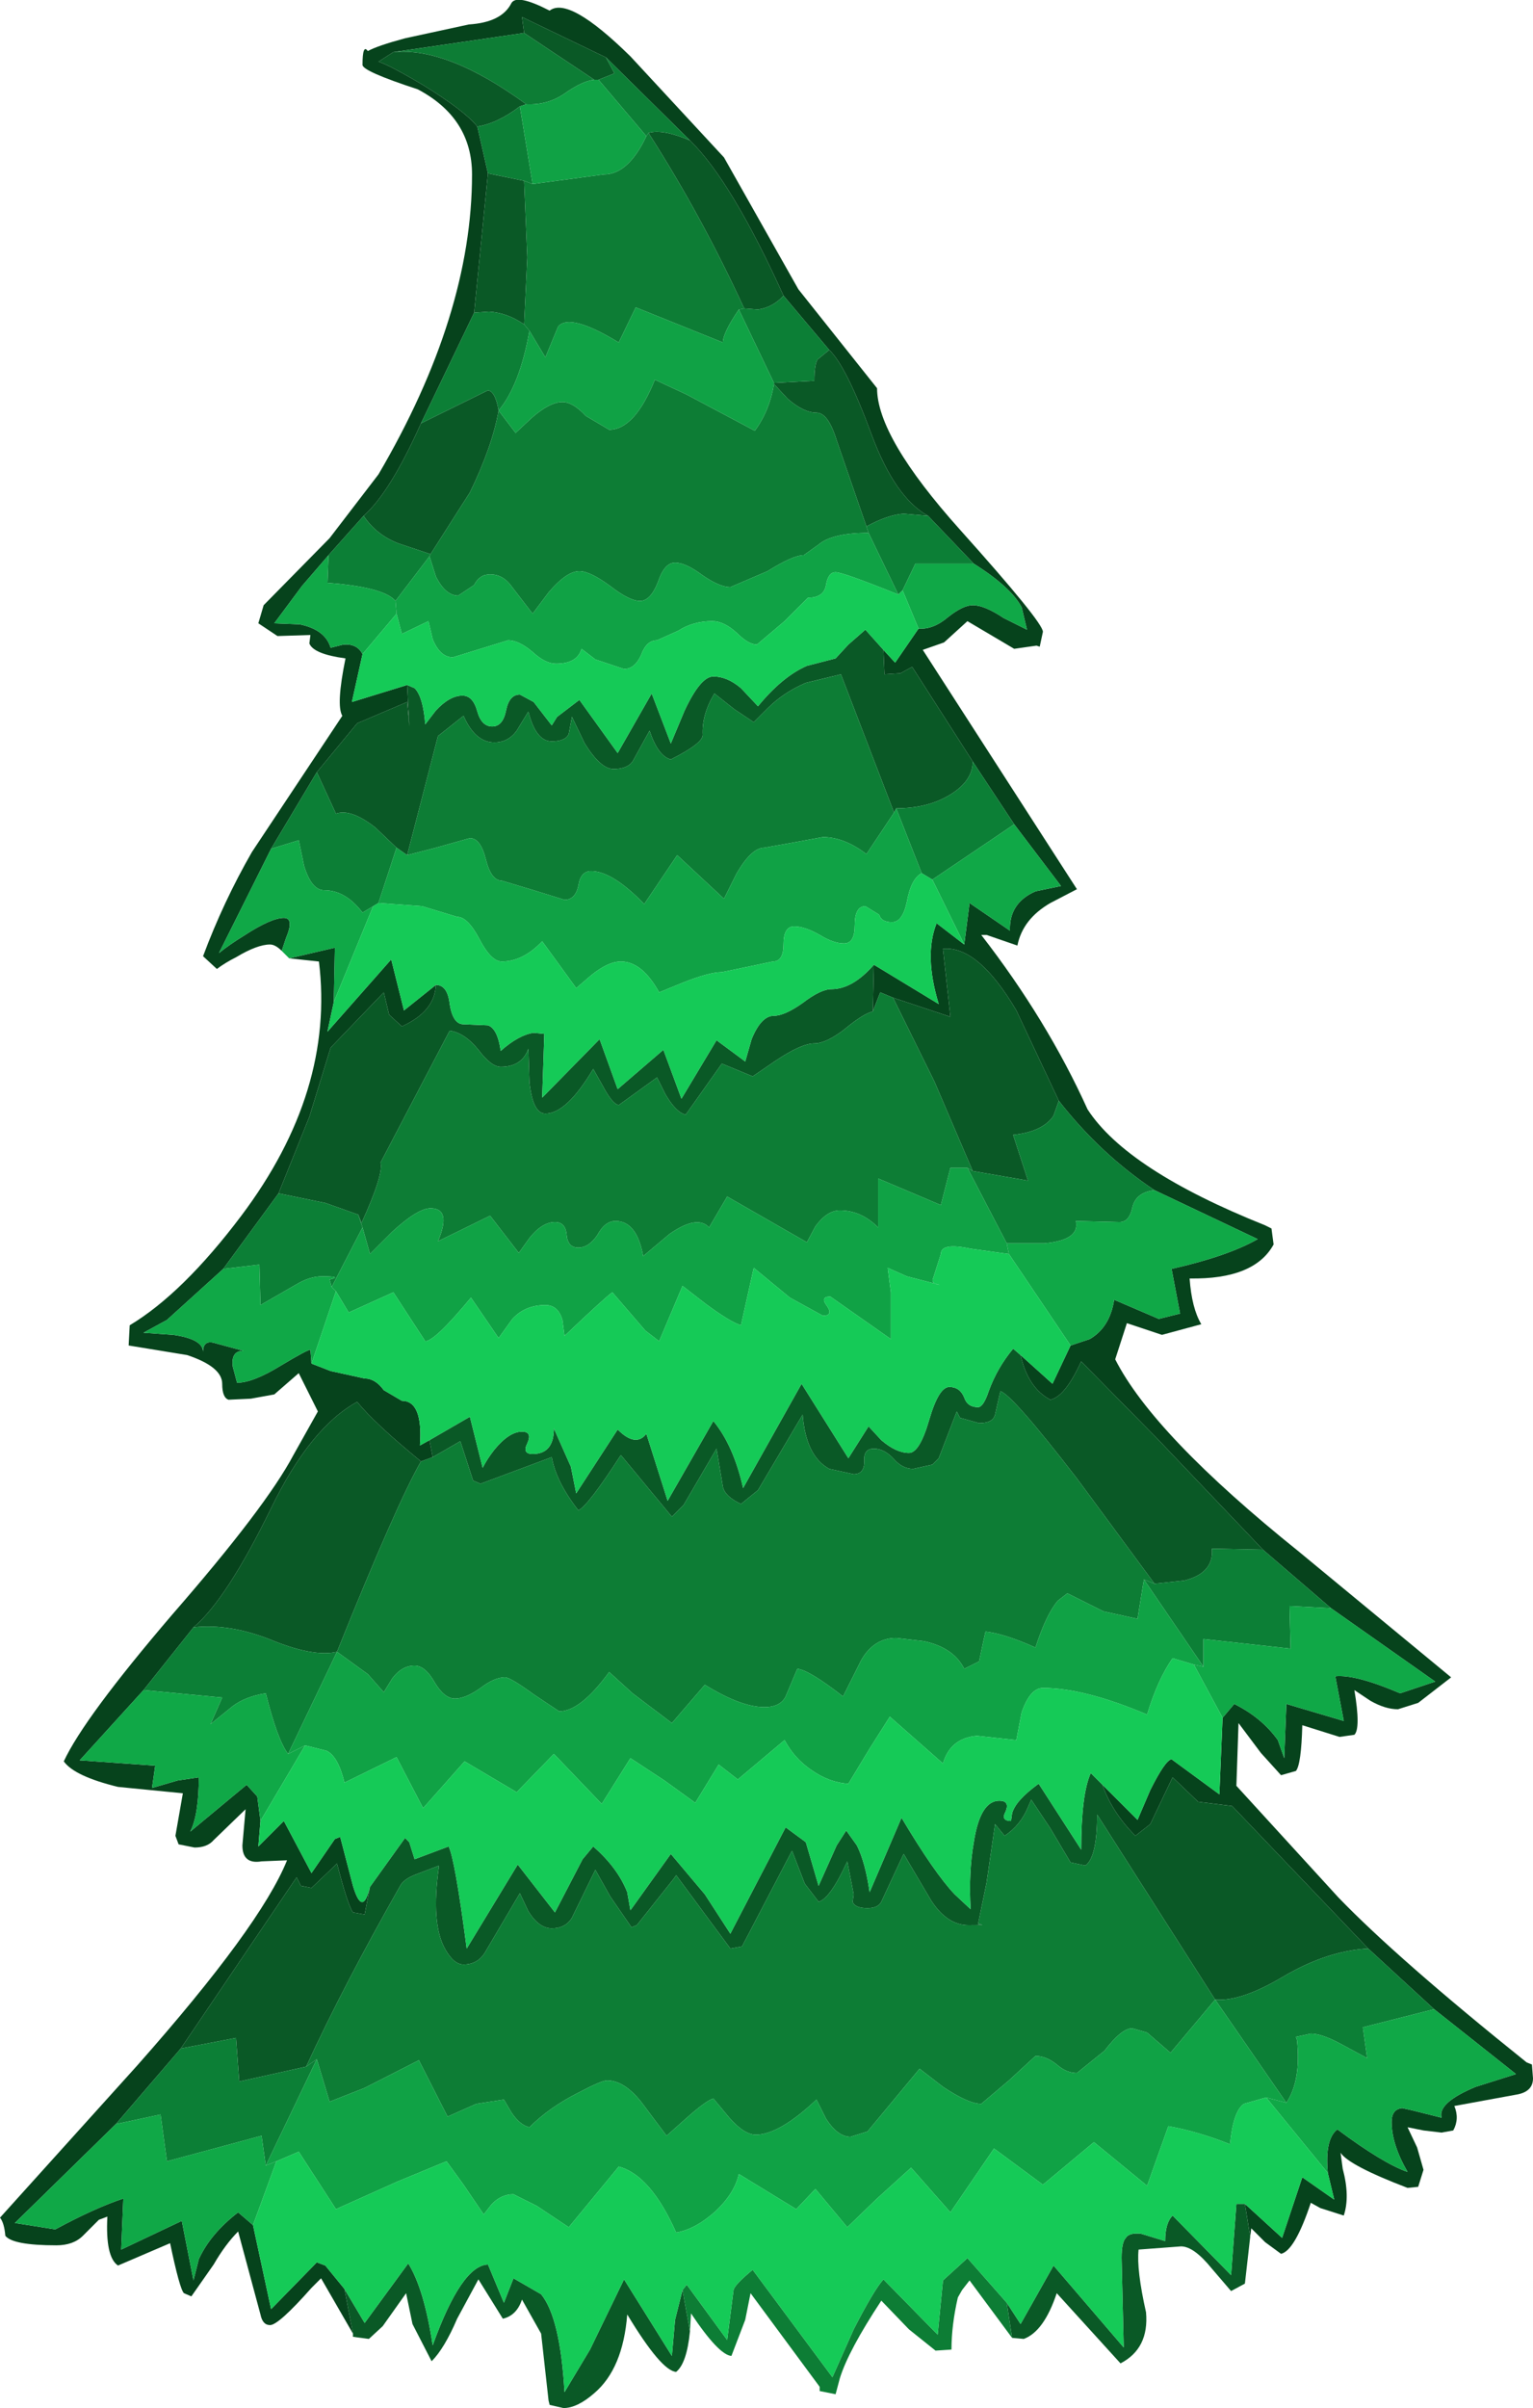 <?xml version="1.0" encoding="UTF-8" standalone="no"?>
<svg xmlns:ffdec="https://www.free-decompiler.com/flash" xmlns:xlink="http://www.w3.org/1999/xlink" ffdec:objectType="shape" height="113.2px" width="72.1px" xmlns="http://www.w3.org/2000/svg">
  <g transform="matrix(1.0, 0.0, 0.0, 1.0, 2.2, -1.85)">
    <path d="M41.0 31.4 Q41.7 31.45 42.4 30.85 43.1 30.3 43.55 30.3 44.1 30.3 45.0 30.9 L46.1 31.45 45.85 30.4 Q45.35 29.45 43.6 28.35 L41.45 26.1 Q39.9 25.25 38.8 22.3 37.6 19.05 36.8 18.3 L34.65 15.75 Q32.2 10.35 30.25 8.45 L26.3 4.55 22.35 2.65 22.45 3.4 16.3 4.3 15.6 4.75 Q16.1 4.9 17.7 5.85 19.65 7.05 20.25 7.8 L20.75 10.0 20.1 16.55 17.6 21.75 Q16.15 25.0 14.9 26.1 L13.25 27.95 12.0 29.4 10.7 31.15 11.9 31.2 Q13.1 31.45 13.35 32.3 L13.95 32.15 Q14.6 32.1 14.85 32.6 L14.35 34.85 16.95 34.05 17.05 36.0 16.95 34.85 14.6 35.85 12.7 38.15 10.55 41.75 8.1 46.65 Q8.6 46.25 9.25 45.85 10.55 45.0 11.15 45.0 11.65 45.0 11.25 45.95 L11.05 46.55 Q10.75 46.25 10.5 46.25 9.9 46.25 8.9 46.85 8.4 47.1 8.0 47.4 L7.35 46.8 Q8.3 44.25 9.65 41.9 L13.9 35.5 Q13.6 35.0 14.05 32.8 12.55 32.6 12.35 32.1 L12.4 31.7 10.85 31.75 9.95 31.15 10.2 30.3 13.3 27.15 15.6 24.15 Q20.0 16.65 20.0 10.05 20.0 7.4 17.45 6.05 14.85 5.2 14.85 4.9 14.85 3.9 15.1 4.25 15.55 4.0 16.85 3.65 L19.85 3.0 Q21.4 2.9 21.85 2.0 22.1 1.55 23.65 2.35 24.55 1.65 27.45 4.5 L31.85 9.25 35.35 15.45 39.05 20.1 Q39.05 22.4 42.95 26.75 46.85 31.1 46.85 31.55 L46.7 32.25 46.55 32.2 45.5 32.35 43.3 31.05 42.2 32.05 41.2 32.4 48.45 43.65 47.2 44.3 Q45.9 45.05 45.65 46.3 L44.2 45.8 43.95 45.8 Q47.05 49.8 48.95 54.0 50.8 56.85 57.3 59.45 L57.6 59.6 57.7 60.35 Q56.8 62.0 53.75 61.95 53.85 63.35 54.3 64.1 L52.45 64.6 50.8 64.05 50.25 65.75 Q52.05 69.3 58.9 74.8 L66.05 80.7 64.5 81.9 63.55 82.2 Q62.95 82.2 62.25 81.8 L61.5 81.3 Q61.8 83.1 61.5 83.4 L60.8 83.5 59.05 82.95 Q59.0 84.8 58.75 85.1 L58.05 85.3 57.1 84.25 56.05 82.85 55.95 85.8 60.75 91.05 Q63.55 93.95 69.6 98.8 L69.85 98.9 69.9 99.55 Q69.9 100.15 69.2 100.3 L66.2 100.85 Q66.45 101.45 66.15 102.0 L65.6 102.1 64.75 102.0 64.0 101.85 64.45 102.8 64.75 103.85 64.5 104.65 64.0 104.7 Q61.25 103.65 60.85 103.05 L60.95 103.8 Q61.3 105.1 61.0 106.0 L59.9 105.65 59.45 105.4 Q58.7 107.65 58.05 107.8 L57.3 107.25 56.65 106.6 56.6 107.0 56.35 105.45 58.1 107.05 59.05 104.2 60.55 105.25 60.25 104.0 Q60.1 102.4 60.7 101.95 62.85 103.55 64.0 103.95 63.25 102.65 63.25 101.6 63.25 101.0 63.75 100.95 L64.2 101.05 65.6 101.4 Q65.4 100.7 67.2 99.95 L69.1 99.35 65.25 96.3 62.15 93.45 55.75 86.75 54.15 86.55 52.95 85.4 51.9 87.6 51.2 88.15 Q50.1 87.05 49.65 85.75 L51.3 87.4 51.9 86.0 Q52.6 84.6 52.9 84.55 L55.15 86.2 55.3 82.6 55.85 81.95 Q57.15 82.6 57.9 83.65 L58.2 84.5 58.3 81.95 61.0 82.75 60.6 80.65 Q61.55 80.55 63.65 81.45 L65.3 80.9 60.4 77.45 57.2 74.7 52.2 69.45 48.65 65.85 Q47.9 67.5 47.2 67.65 46.15 67.1 45.8 65.55 L47.3 66.9 48.15 65.1 49.05 64.8 Q50.0 64.25 50.2 62.95 L52.3 63.85 53.3 63.6 52.9 61.5 Q55.55 60.9 56.95 60.1 L52.1 57.8 Q49.55 56.1 47.6 53.6 L45.6 49.35 Q43.8 46.3 42.15 46.45 L42.5 49.65 39.8 48.75 39.2 48.5 38.85 49.4 38.9 47.2 41.95 49.05 Q41.25 46.75 41.85 45.25 L43.15 46.25 43.4 44.3 45.3 45.6 Q45.25 44.3 46.5 43.75 L47.7 43.5 45.5 40.6 43.55 37.65 40.7 33.2 40.15 33.5 39.4 33.55 39.35 32.4 39.9 33.0 41.0 31.4 M13.5 48.95 L13.2 50.35 16.2 46.95 16.8 49.35 18.3 48.15 Q18.25 49.4 16.7 50.1 L16.1 49.55 15.85 48.5 13.35 51.1 12.35 54.35 10.9 57.95 8.3 61.5 5.65 63.9 4.55 64.5 5.95 64.6 Q7.35 64.8 7.35 65.4 7.35 64.8 7.95 65.0 L9.25 65.35 Q8.65 65.35 8.75 66.1 L8.95 66.85 Q9.7 66.85 11.0 66.05 12.25 65.3 12.4 65.3 L12.45 65.95 13.35 66.3 14.95 66.65 Q15.45 66.65 15.85 67.2 L16.7 67.7 Q17.7 67.7 17.55 69.8 L18.0 69.55 18.15 70.35 17.6 70.55 Q15.4 68.75 14.6 67.75 12.4 68.95 10.55 72.75 8.45 77.05 6.9 78.35 L4.55 81.3 1.55 84.6 5.1 84.85 4.95 85.9 6.15 85.55 7.15 85.4 Q7.15 87.15 6.75 87.95 L9.4 85.75 9.9 86.3 10.05 87.45 9.95 88.65 11.15 87.45 12.45 89.9 13.55 88.3 13.8 88.2 14.4 90.5 Q14.85 92.0 15.2 90.55 L14.95 91.85 14.4 91.75 Q14.15 91.4 13.65 89.45 L13.5 89.6 12.45 90.6 11.95 90.5 11.75 90.1 6.3 98.15 3.25 101.7 -1.5 106.35 0.4 106.65 Q2.25 105.65 3.6 105.2 L3.5 107.6 6.35 106.25 6.9 109.05 7.15 108.05 Q7.7 106.85 9.0 105.85 L9.7 106.45 10.55 110.4 12.7 108.2 13.1 108.35 14.0 109.45 14.4 111.55 12.9 108.95 12.45 109.4 Q10.9 111.15 10.5 111.15 10.15 111.15 10.05 110.65 L9.0 106.75 Q8.4 107.35 7.85 108.3 L6.8 109.8 6.45 109.65 Q6.25 109.45 5.8 107.3 L3.35 108.35 Q2.75 107.95 2.85 106.05 L2.45 106.2 1.7 106.95 Q1.25 107.4 0.45 107.4 -1.6 107.4 -1.95 106.95 -2.0 106.35 -2.2 106.1 L4.25 98.95 Q10.05 92.4 11.3 89.3 L10.1 89.35 Q9.2 89.5 9.2 88.6 L9.35 86.9 7.85 88.35 Q7.55 88.7 6.95 88.7 L6.2 88.55 6.05 88.15 6.4 86.15 3.35 85.85 Q1.3 85.35 0.8 84.65 1.75 82.6 5.9 77.75 10.3 72.7 11.6 70.25 L12.75 68.2 11.85 66.4 10.7 67.4 9.6 67.6 8.55 67.65 Q8.25 67.55 8.25 66.9 8.25 66.1 6.6 65.55 L3.85 65.1 3.9 64.15 Q6.4 62.65 9.15 59.0 13.55 53.15 12.8 47.05 L11.4 46.9 13.55 46.4 13.5 48.95" fill="#06431c" fill-rule="evenodd" stroke="none"/>
    <path d="M39.35 32.4 L39.4 33.55 40.15 33.5 40.7 33.2 43.55 37.65 Q43.55 38.55 42.5 39.2 41.45 39.85 39.95 39.85 L39.85 40.05 37.35 33.55 35.7 33.95 Q34.65 34.4 33.9 35.15 L33.25 35.8 32.35 35.2 31.4 34.45 Q30.8 35.45 30.85 36.4 30.85 36.8 29.35 37.55 28.75 37.4 28.35 36.2 L27.55 37.65 Q27.3 38.0 26.65 38.0 26.05 38.0 25.3 36.8 L24.7 35.55 24.55 36.35 Q24.4 36.7 23.75 36.7 23.0 36.7 22.65 35.3 L22.1 36.2 Q21.7 36.75 21.05 36.75 20.15 36.75 19.6 35.5 L18.4 36.45 16.95 42.05 16.45 41.7 15.45 40.75 Q14.3 39.85 13.6 40.1 L12.7 38.15 14.6 35.85 16.95 34.85 17.05 36.0 16.95 34.05 17.3 34.2 Q17.7 34.6 17.8 35.9 L18.3 35.25 Q18.95 34.55 19.55 34.55 20.05 34.55 20.25 35.3 20.45 36.0 20.95 36.0 21.45 36.0 21.6 35.25 21.75 34.5 22.25 34.5 L22.9 34.85 23.75 35.95 24.0 35.55 25.05 34.75 26.85 37.25 28.45 34.45 29.35 36.8 30.0 35.25 Q30.75 33.65 31.35 33.65 32.0 33.65 32.65 34.2 L33.45 35.05 Q34.6 33.65 35.75 33.15 L37.1 32.8 37.7 32.15 38.5 31.45 39.35 32.4 M38.9 47.2 L38.85 49.4 Q38.4 49.5 37.5 50.25 36.65 50.9 36.1 50.9 35.5 50.9 34.3 51.7 L33.2 52.45 31.75 51.85 30.05 54.25 Q29.6 54.15 29.1 53.3 L28.7 52.5 26.9 53.8 Q26.6 53.75 26.15 52.9 L25.7 52.1 Q24.45 54.2 23.45 54.2 22.85 54.2 22.7 52.7 L22.65 51.15 Q22.35 52.0 21.35 52.0 20.9 52.0 20.3 51.2 19.65 50.4 18.95 50.3 L15.7 56.5 Q15.85 57.05 14.8 59.35 L14.65 58.95 13.1 58.4 10.9 57.95 12.35 54.35 13.35 51.1 15.85 48.5 16.1 49.55 16.7 50.1 Q18.25 49.4 18.3 48.15 18.85 48.15 18.95 49.05 19.1 50.0 19.6 50.0 L20.75 50.05 Q21.2 50.2 21.35 51.25 22.2 50.5 22.9 50.4 L23.4 50.45 23.3 53.45 26.0 50.7 26.85 53.05 29.0 51.2 29.85 53.5 31.5 50.75 32.85 51.75 33.15 50.7 Q33.6 49.6 34.2 49.6 34.7 49.6 35.55 49.0 36.4 48.35 36.9 48.35 37.9 48.35 38.9 47.2 M39.8 48.75 L42.5 49.65 42.15 46.45 Q43.8 46.3 45.6 49.35 L47.6 53.6 47.35 54.3 Q46.85 55.05 45.45 55.2 L46.15 57.35 43.55 56.9 41.75 52.7 39.8 48.75 M45.8 65.55 Q46.15 67.1 47.2 67.65 47.9 67.5 48.65 65.85 L52.2 69.45 57.2 74.7 54.8 74.65 Q54.9 75.8 53.5 76.15 L52.1 76.3 48.45 71.35 Q45.4 67.4 44.85 67.25 L44.6 68.35 Q44.5 68.75 43.85 68.75 L42.95 68.5 42.8 68.2 41.95 70.4 41.65 70.7 40.75 70.9 Q40.25 70.9 39.85 70.45 39.4 69.95 38.9 69.95 38.4 69.95 38.45 70.55 38.45 71.15 37.95 71.15 L36.8 70.9 Q35.7 70.3 35.55 68.35 L33.45 71.9 32.65 72.55 Q31.9 72.2 31.8 71.75 L31.5 69.95 29.95 72.6 29.4 73.15 27.0 70.25 Q25.45 72.65 25.0 72.85 23.95 71.5 23.75 70.35 L20.4 71.6 20.05 71.45 19.45 69.6 18.15 70.35 18.0 69.55 19.9 68.45 20.5 70.85 Q20.7 70.45 21.05 70.0 21.75 69.15 22.35 69.15 22.85 69.15 22.6 69.7 22.35 70.2 22.85 70.2 23.85 70.2 23.85 69.0 L24.65 70.8 24.9 72.05 26.85 69.05 Q27.7 69.9 28.2 69.25 L29.2 72.4 31.35 68.65 Q32.3 69.8 32.75 71.8 L35.5 66.9 37.7 70.4 38.65 68.9 39.25 69.55 Q39.95 70.15 40.55 70.15 41.05 70.15 41.5 68.6 41.95 67.05 42.45 67.05 42.95 67.05 43.15 67.55 43.3 68.0 43.8 68.0 44.05 68.0 44.3 67.25 44.7 66.15 45.45 65.25 L45.8 65.55 M49.65 85.75 Q50.1 87.05 51.2 88.15 L51.9 87.6 52.95 85.4 54.15 86.55 55.75 86.75 62.15 93.45 Q60.2 93.55 58.1 94.8 56.15 95.95 54.95 95.85 L49.4 87.15 Q49.4 89.15 48.85 89.55 L48.15 89.4 47.2 87.8 46.3 86.45 46.15 86.8 Q45.8 87.65 45.05 88.15 L44.6 87.6 44.2 90.35 43.8 92.3 Q44.35 92.35 43.35 92.35 42.35 92.35 41.6 91.2 L40.3 89.0 39.25 91.25 Q39.1 91.55 38.6 91.55 38.0 91.55 37.9 91.25 L37.95 90.9 37.65 89.35 Q36.85 91.1 36.3 91.25 L35.65 90.4 35.05 88.85 32.7 93.35 32.15 93.45 29.6 90.0 29.5 90.15 27.75 92.35 27.5 92.45 26.5 91.0 25.8 89.75 24.7 92.0 Q24.4 92.5 23.75 92.5 23.15 92.5 22.65 91.7 L22.25 90.85 20.6 93.65 Q20.25 94.2 19.6 94.2 19.15 94.2 18.75 93.5 18.05 92.3 18.45 89.55 L17.4 89.95 Q16.85 90.15 16.65 90.45 13.95 95.2 12.2 99.0 L9.05 99.7 8.9 97.65 6.3 98.15 11.75 90.1 11.95 90.5 12.45 90.6 13.5 89.6 13.65 89.45 Q14.15 91.4 14.4 91.75 L14.95 91.85 15.2 90.55 16.85 88.25 17.05 88.45 17.3 89.25 18.9 88.65 Q19.2 89.25 19.75 93.45 L22.15 89.5 23.9 91.75 25.2 89.25 25.7 88.65 Q26.85 89.65 27.3 90.8 L27.45 91.65 29.35 89.0 30.95 90.9 32.15 92.75 34.75 87.75 35.7 88.45 36.3 90.5 37.15 88.6 37.6 87.9 38.1 88.6 Q38.5 89.4 38.7 90.8 L40.2 87.3 Q41.75 89.9 42.7 90.9 L43.45 91.6 Q43.35 89.85 43.6 88.45 43.9 86.5 44.8 86.5 45.3 86.5 45.1 87.0 44.85 87.45 45.35 87.45 L45.4 87.1 Q45.55 86.5 46.65 85.7 L48.65 88.8 Q48.65 86.2 49.1 85.2 L49.65 85.75 M56.35 105.45 L56.6 107.0 56.35 109.2 55.7 109.55 54.8 108.5 Q53.95 107.45 53.35 107.45 L51.35 107.6 Q51.25 108.55 51.7 110.55 51.85 112.25 50.5 112.95 L47.5 109.65 Q46.9 111.45 45.95 111.8 L45.4 111.75 45.15 110.1 45.8 111.1 47.35 108.35 50.65 112.2 50.55 108.0 Q50.55 107.25 50.75 107.05 50.9 106.8 51.45 106.85 L52.6 107.2 Q52.6 106.35 52.95 106.0 L55.7 108.8 55.95 105.45 56.35 105.45 M14.9 26.1 Q16.15 25.0 17.6 21.75 L20.75 20.2 Q21.1 20.25 21.25 21.15 20.95 22.85 19.9 25.0 L18.05 27.9 16.55 27.4 Q15.5 27.0 14.9 26.1 M20.1 16.55 L20.75 10.0 22.45 10.35 22.6 13.95 22.45 17.1 Q21.65 16.55 20.8 16.5 L20.1 16.55 M20.25 7.8 Q19.65 7.05 17.7 5.85 16.1 4.9 15.6 4.75 L16.3 4.3 Q18.85 4.05 22.55 6.75 L22.25 6.85 Q21.2 7.65 20.25 7.8 M22.45 3.4 L22.35 2.65 26.3 4.55 26.7 5.3 25.95 5.6 25.75 5.6 22.45 3.4 M30.25 8.45 Q32.2 10.35 34.65 15.75 34.15 16.3 33.45 16.4 L32.8 16.35 Q30.8 12.0 28.3 8.1 28.95 7.9 30.25 8.45 M36.8 18.3 Q37.6 19.05 38.8 22.3 39.9 25.25 41.45 26.1 L40.3 26.0 Q39.55 26.05 38.55 26.6 L37.15 22.55 Q36.75 21.25 36.2 21.25 35.6 21.25 34.85 20.6 L34.2 19.9 34.2 19.85 36.1 19.75 Q36.1 19.0 36.25 18.75 L36.8 18.3 M14.4 111.55 L14.0 109.45 14.95 111.05 17.0 108.25 Q17.75 109.45 18.15 112.1 19.5 108.35 20.75 108.3 L21.5 110.1 21.95 108.95 23.25 109.7 Q24.15 110.8 24.35 114.3 L25.55 112.3 27.15 109.0 29.4 112.6 29.55 110.9 29.9 109.5 30.25 111.45 Q30.1 112.95 29.6 113.35 28.9 113.3 27.3 110.65 27.1 113.2 25.75 114.35 24.95 115.05 24.3 115.05 L23.65 114.9 23.6 114.7 23.25 111.55 22.35 109.95 Q22.1 110.7 21.45 110.85 L20.3 109.0 19.3 110.85 Q18.7 112.25 18.1 112.85 L17.2 111.1 16.9 109.65 15.8 111.2 15.15 111.8 14.4 111.7 14.4 111.55 M6.9 78.35 Q8.45 77.05 10.55 72.75 12.4 68.95 14.6 67.75 15.4 68.75 17.6 70.55 16.45 72.55 13.65 79.5 12.6 79.75 10.7 79.0 8.65 78.15 6.9 78.35" fill="#0a5926" fill-rule="evenodd" stroke="none"/>
    <path d="M38.85 49.4 L39.2 48.5 39.8 48.75 41.75 52.7 43.55 56.9 43.3 56.75 42.5 56.75 42.05 58.5 39.1 57.25 39.1 59.55 Q38.3 58.75 37.3 58.75 36.7 58.75 36.15 59.5 L35.75 60.25 32.0 58.1 31.15 59.55 Q30.6 58.95 29.3 59.85 L28.05 60.9 Q27.75 59.25 26.75 59.25 26.25 59.25 25.9 59.9 25.5 60.5 25.0 60.5 24.5 60.5 24.45 59.9 24.4 59.3 23.9 59.3 23.3 59.3 22.7 60.05 L22.2 60.75 20.85 59.0 18.4 60.2 Q19.05 58.65 18.05 58.65 17.45 58.65 16.25 59.75 L15.2 60.8 14.85 59.55 14.65 58.95 14.8 59.35 Q15.85 57.05 15.7 56.5 L18.95 50.3 Q19.65 50.4 20.3 51.2 20.9 52.0 21.35 52.0 22.35 52.0 22.65 51.15 L22.7 52.7 Q22.85 54.2 23.45 54.2 24.45 54.2 25.7 52.1 L26.15 52.9 Q26.6 53.75 26.9 53.8 L28.7 52.5 29.1 53.3 Q29.6 54.15 30.05 54.25 L31.75 51.85 33.2 52.45 34.3 51.7 Q35.5 50.9 36.1 50.9 36.65 50.9 37.5 50.25 38.4 49.5 38.85 49.4 M16.3 4.3 L22.45 3.4 25.75 5.6 Q25.2 5.65 24.35 6.25 23.55 6.8 22.55 6.75 18.85 4.05 16.3 4.3 M28.2 8.25 L28.3 8.1 Q30.8 12.0 32.8 16.35 L32.55 16.4 Q31.8 17.5 31.8 17.95 L27.7 16.3 26.9 17.95 Q24.6 16.55 24.05 17.2 L23.45 18.65 22.7 17.4 22.45 17.1 22.6 13.95 22.45 10.35 22.85 10.5 26.2 10.05 Q27.35 10.05 28.2 8.25 M21.25 21.15 L22.05 22.2 22.8 21.5 Q23.65 20.75 24.25 20.75 24.75 20.75 25.35 21.4 L26.45 22.05 Q27.65 22.05 28.6 19.7 L30.1 20.4 33.3 22.1 Q34.0 21.15 34.2 19.9 L34.85 20.6 Q35.6 21.25 36.2 21.25 36.75 21.25 37.15 22.55 L38.55 26.6 38.65 26.9 Q36.95 26.9 36.3 27.45 L35.6 27.95 Q35.1 27.95 33.9 28.7 L32.15 29.45 Q31.65 29.45 30.85 28.9 30.05 28.3 29.55 28.3 29.05 28.3 28.75 29.2 28.4 30.1 27.9 30.1 27.4 30.1 26.5 29.4 25.55 28.7 25.05 28.7 24.45 28.7 23.6 29.7 L22.85 30.7 21.85 29.4 Q21.45 28.85 20.85 28.85 20.35 28.85 20.1 29.35 L19.35 29.85 Q18.75 29.85 18.3 28.95 L18.0 28.0 18.05 27.9 19.9 25.0 Q20.95 22.85 21.25 21.15 M16.95 42.05 L18.4 36.45 19.6 35.5 Q20.15 36.75 21.05 36.75 21.7 36.75 22.1 36.2 L22.65 35.3 Q23.0 36.7 23.75 36.7 24.4 36.7 24.55 36.35 L24.7 35.55 25.3 36.8 Q26.05 38.0 26.65 38.0 27.3 38.0 27.55 37.65 L28.35 36.2 Q28.75 37.4 29.35 37.55 30.85 36.8 30.85 36.4 30.8 35.45 31.4 34.45 L32.35 35.2 33.25 35.8 33.9 35.15 Q34.65 34.4 35.7 33.95 L37.35 33.55 39.85 40.05 38.55 42.0 Q37.5 41.2 36.5 41.2 L35.15 41.45 33.75 41.7 Q33.15 41.7 32.45 42.9 L31.85 44.1 29.65 42.05 28.1 44.35 Q26.6 42.8 25.6 42.8 25.1 42.8 25.0 43.5 24.85 44.15 24.35 44.15 L22.9 43.7 21.4 43.25 Q20.9 43.25 20.65 42.25 20.4 41.25 19.9 41.25 L18.3 41.7 16.95 42.05 M17.6 70.55 L18.15 70.35 19.45 69.6 20.05 71.45 20.4 71.6 23.75 70.35 Q23.95 71.5 25.0 72.85 25.45 72.65 27.0 70.25 L29.4 73.15 29.95 72.6 31.5 69.95 31.8 71.75 Q31.9 72.2 32.65 72.55 L33.45 71.9 35.55 68.35 Q35.7 70.3 36.8 70.9 L37.95 71.15 Q38.45 71.15 38.45 70.55 38.4 69.95 38.9 69.95 39.4 69.95 39.85 70.45 40.25 70.9 40.75 70.9 L41.65 70.7 41.95 70.4 42.8 68.2 42.95 68.5 43.85 68.75 Q44.5 68.75 44.6 68.35 L44.85 67.25 Q45.4 67.4 48.45 71.35 L52.1 76.3 51.6 76.1 51.3 77.95 49.7 77.6 48.0 76.75 47.55 77.1 Q47.0 77.75 46.5 79.3 45.05 78.65 44.15 78.55 L44.05 79.0 43.85 79.95 43.15 80.3 Q42.65 79.3 41.25 79.0 L39.95 78.85 Q38.9 78.85 38.3 79.9 L37.45 81.6 Q35.85 80.35 35.3 80.3 L34.75 81.6 Q34.5 82.1 33.75 82.1 32.65 82.1 30.95 81.05 L29.4 82.85 27.55 81.45 26.45 80.45 Q25.1 82.3 24.1 82.3 L22.9 81.5 Q21.8 80.7 21.55 80.7 21.05 80.7 20.4 81.2 19.7 81.7 19.2 81.7 18.7 81.7 18.25 80.95 17.8 80.15 17.3 80.15 16.7 80.15 16.25 80.75 L15.85 81.4 15.1 80.55 13.65 79.5 Q16.45 72.55 17.6 70.55 M12.2 99.0 Q13.95 95.2 16.65 90.45 16.85 90.15 17.4 89.95 L18.45 89.55 Q18.05 92.3 18.75 93.5 19.15 94.2 19.6 94.2 20.25 94.2 20.6 93.65 L22.25 90.85 22.65 91.7 Q23.15 92.5 23.75 92.5 24.4 92.5 24.7 92.0 L25.8 89.75 26.5 91.0 27.5 92.45 27.75 92.35 29.5 90.15 29.6 90.0 32.15 93.45 32.7 93.35 35.05 88.85 35.65 90.4 36.3 91.25 Q36.85 91.1 37.65 89.35 L37.95 90.9 37.9 91.25 Q38.0 91.55 38.6 91.55 39.1 91.55 39.25 91.25 L40.3 89.0 41.6 91.2 Q42.35 92.35 43.35 92.35 44.35 92.35 43.8 92.3 L44.2 90.35 44.6 87.6 45.05 88.15 Q45.8 87.65 46.15 86.8 L46.3 86.45 47.2 87.8 48.15 89.4 48.85 89.55 Q49.4 89.15 49.4 87.15 L54.95 95.85 52.85 98.35 51.75 97.4 51.05 97.2 Q50.55 97.2 49.75 98.25 L48.45 99.3 Q47.95 99.3 47.5 98.9 47.0 98.5 46.5 98.5 L45.25 99.65 43.95 100.75 Q43.35 100.75 42.15 99.95 L41.05 99.1 38.6 102.05 37.8 102.3 Q37.2 102.3 36.65 101.45 L36.2 100.55 Q34.45 102.2 33.35 102.2 32.8 102.2 32.1 101.4 L31.35 100.5 Q31.0 100.6 30.05 101.45 L29.15 102.25 27.95 100.65 Q27.15 99.65 26.35 99.65 26.1 99.65 25.05 100.2 23.65 100.9 22.7 101.85 22.25 101.75 21.85 101.15 L21.5 100.55 20.2 100.75 18.85 101.35 17.5 98.7 14.95 100.0 13.3 100.65 12.7 98.65 12.2 99.0 M45.4 111.75 L43.4 109.05 43.05 109.5 42.85 109.85 Q42.55 111.15 42.55 112.3 L41.8 112.35 40.55 111.35 39.25 110.0 Q37.7 112.35 37.3 113.65 L37.1 114.4 36.35 114.25 36.35 114.05 33.1 109.65 32.85 110.9 32.2 112.6 Q31.6 112.55 30.3 110.6 L30.25 111.45 29.9 109.5 30.1 109.25 32.0 111.85 32.3 109.5 Q32.35 109.25 33.2 108.55 L36.95 113.6 37.95 111.35 Q38.9 109.5 39.35 109.0 L41.9 111.6 42.15 109.05 43.3 108.0 45.15 110.1 45.4 111.75" fill="#0d7d35" fill-rule="evenodd" stroke="none"/>
    <path d="M43.6 28.35 L40.85 28.35 40.25 29.6 40.05 29.8 38.65 26.9 38.55 26.6 Q39.55 26.05 40.3 26.0 L41.45 26.1 43.6 28.35 M43.55 37.65 L45.5 40.6 41.65 43.2 41.15 42.9 39.95 39.85 Q41.45 39.85 42.5 39.2 43.55 38.55 43.55 37.65 M47.6 53.6 Q49.55 56.1 52.1 57.8 51.2 57.9 51.05 58.65 50.9 59.3 50.45 59.3 L48.4 59.25 Q48.6 60.15 46.9 60.3 L45.15 60.3 43.3 56.75 43.55 56.9 46.15 57.35 45.45 55.2 Q46.85 55.05 47.35 54.3 L47.6 53.6 M57.2 74.7 L60.4 77.45 58.45 77.35 58.5 79.35 54.4 78.9 54.4 80.2 51.6 76.1 52.1 76.3 53.5 76.15 Q54.9 75.8 54.8 74.65 L57.2 74.7 M62.15 93.45 L65.25 96.3 61.9 97.15 62.1 98.6 60.8 97.9 Q59.95 97.45 59.45 97.45 L58.75 97.6 58.8 97.75 Q59.0 99.65 58.3 100.7 L54.95 95.85 Q56.15 95.95 58.1 94.8 60.2 93.55 62.15 93.45 M10.55 41.75 L12.7 38.15 13.6 40.1 Q14.3 39.85 15.45 40.75 L16.45 41.7 15.6 44.3 15.35 44.45 14.85 44.75 Q14.05 43.7 13.05 43.7 12.45 43.7 12.1 42.55 L11.85 41.35 10.55 41.75 M13.25 27.95 L14.9 26.1 Q15.5 27.0 16.55 27.4 L18.05 27.9 18.0 28.0 16.4 30.1 Q15.85 29.45 13.2 29.25 L13.25 27.95 M17.6 21.75 L20.1 16.55 20.8 16.5 Q21.65 16.55 22.45 17.1 L22.7 17.4 Q22.25 19.95 21.25 21.15 21.1 20.25 20.75 20.2 L17.6 21.75 M20.75 10.0 L20.25 7.8 Q21.2 7.65 22.25 6.85 L22.85 10.5 22.45 10.35 20.75 10.0 M26.3 4.55 L30.25 8.45 Q28.95 7.9 28.3 8.1 L28.2 8.25 25.95 5.6 26.7 5.3 26.3 4.55 M34.65 15.75 L36.8 18.3 36.25 18.75 Q36.1 19.0 36.1 19.75 L34.2 19.85 32.55 16.4 32.8 16.35 33.45 16.4 Q34.15 16.3 34.65 15.75 M3.25 101.7 L6.3 98.15 8.9 97.65 9.05 99.7 12.2 99.0 12.7 98.65 10.3 103.65 10.1 102.25 5.65 103.45 5.35 101.25 3.25 101.7 M4.55 81.3 L6.9 78.35 Q8.65 78.15 10.7 79.0 12.6 79.75 13.65 79.5 L11.35 84.3 Q10.85 83.65 10.3 81.45 9.35 81.6 8.75 82.05 L7.7 82.9 8.25 81.65 4.55 81.3 M8.3 61.5 L10.9 57.95 13.1 58.4 14.65 58.95 14.85 59.55 13.4 62.35 13.3 62.0 Q13.95 61.85 12.95 61.85 12.35 61.85 11.7 62.25 L10.05 63.2 10.0 61.3 8.3 61.5" fill="#0c7f36" fill-rule="evenodd" stroke="none"/>
    <path d="M25.95 5.6 L28.2 8.25 Q27.35 10.05 26.2 10.05 L22.85 10.5 22.25 6.85 22.55 6.75 Q23.55 6.8 24.35 6.25 25.2 5.65 25.75 5.6 L25.95 5.6 M22.7 17.4 L23.45 18.65 24.05 17.2 Q24.6 16.55 26.9 17.95 L27.7 16.3 31.8 17.95 Q31.8 17.5 32.55 16.4 L34.2 19.85 34.2 19.9 Q34.0 21.15 33.3 22.1 L30.1 20.4 28.6 19.7 Q27.65 22.05 26.45 22.05 L25.35 21.4 Q24.75 20.75 24.25 20.75 23.65 20.75 22.8 21.5 L22.05 22.2 21.25 21.15 Q22.25 19.95 22.7 17.4 M16.45 30.7 L16.4 30.1 18.0 28.0 18.3 28.95 Q18.75 29.85 19.35 29.85 L20.1 29.35 Q20.35 28.85 20.85 28.85 21.45 28.85 21.85 29.4 L22.85 30.7 23.6 29.7 Q24.45 28.7 25.05 28.7 25.55 28.7 26.5 29.4 27.4 30.1 27.9 30.1 28.4 30.1 28.75 29.2 29.05 28.3 29.55 28.3 30.05 28.3 30.85 28.9 31.65 29.45 32.15 29.45 L33.9 28.7 Q35.1 27.95 35.6 27.95 L36.3 27.45 Q36.95 26.9 38.65 26.9 L40.05 29.8 Q37.45 28.75 37.1 28.75 36.75 28.75 36.65 29.35 36.55 29.95 35.8 29.95 L34.7 31.05 33.4 32.15 Q33.0 32.15 32.45 31.6 31.85 31.05 31.3 31.05 30.4 31.05 29.7 31.5 L28.7 31.95 Q28.2 31.95 27.95 32.65 27.65 33.3 27.15 33.3 L25.8 32.85 25.15 32.35 Q24.95 33.05 23.95 33.05 23.45 33.05 22.85 32.5 22.2 31.95 21.7 31.95 L20.4 32.35 19.1 32.75 Q18.5 32.75 18.15 31.9 L17.95 31.05 16.7 31.65 16.45 30.7 M39.85 40.05 L39.95 39.85 41.15 42.9 Q40.65 43.15 40.45 44.25 40.25 45.2 39.75 45.2 39.25 45.2 39.15 44.85 L38.5 44.45 Q38.0 44.45 38.0 45.35 38.0 46.2 37.5 46.2 37.0 46.2 36.35 45.8 35.65 45.4 35.15 45.4 34.65 45.4 34.65 46.25 34.65 47.05 34.15 47.05 L32.95 47.3 31.75 47.55 Q31.15 47.55 29.9 48.05 L28.8 48.5 Q28.0 47.05 27.0 47.05 26.4 47.05 25.6 47.7 L24.9 48.3 23.3 46.1 Q22.4 47.05 21.4 47.05 20.9 47.05 20.35 46.0 19.8 44.95 19.3 44.95 L17.65 44.45 15.6 44.3 16.45 41.7 16.95 42.05 18.3 41.7 19.9 41.25 Q20.4 41.25 20.65 42.25 20.9 43.25 21.4 43.25 L22.9 43.7 24.35 44.15 Q24.85 44.15 25.0 43.5 25.1 42.8 25.6 42.8 26.6 42.8 28.1 44.35 L29.65 42.05 31.85 44.1 32.45 42.9 Q33.15 41.7 33.75 41.7 L35.15 41.45 36.5 41.2 Q37.5 41.2 38.55 42.0 L39.85 40.05 M14.85 59.55 L15.2 60.8 16.25 59.75 Q17.45 58.65 18.05 58.65 19.05 58.65 18.4 60.2 L20.85 59.0 22.2 60.75 22.7 60.05 Q23.3 59.3 23.9 59.3 24.4 59.3 24.45 59.9 24.5 60.5 25.0 60.5 25.5 60.5 25.9 59.9 26.25 59.25 26.75 59.25 27.75 59.25 28.05 60.9 L29.3 59.85 Q30.6 58.95 31.15 59.55 L32.0 58.1 35.75 60.25 36.15 59.5 Q36.7 58.75 37.3 58.75 38.3 58.75 39.1 59.55 L39.1 57.25 42.05 58.5 42.5 56.75 43.3 56.75 45.15 60.3 45.25 60.8 43.45 60.55 Q42.05 60.25 42.05 60.8 L41.7 61.9 Q41.55 62.2 42.0 62.25 L40.45 61.85 39.55 61.45 39.7 62.6 39.7 64.8 36.85 62.8 Q36.35 62.8 36.7 63.25 37.0 63.7 36.5 63.7 L34.95 62.85 33.25 61.45 32.65 64.15 Q32.15 64.0 31.0 63.15 L29.9 62.3 28.8 64.9 28.15 64.4 26.6 62.6 Q26.3 62.8 24.35 64.65 L24.25 63.9 Q24.05 63.2 23.45 63.2 22.5 63.2 21.9 63.85 L21.25 64.75 19.95 62.85 Q18.25 64.9 17.8 64.9 L16.3 62.6 14.2 63.55 13.6 62.55 13.4 62.35 14.85 59.55 M53.95 80.1 L52.95 79.8 Q52.25 80.8 51.75 82.45 48.8 81.2 46.85 81.2 46.25 81.2 45.85 82.35 L45.6 83.65 43.75 83.45 Q42.5 83.55 42.15 84.75 L39.65 82.55 38.7 84.05 37.7 85.7 Q36.8 85.65 35.95 85.05 35.15 84.5 34.7 83.65 L32.5 85.5 31.6 84.8 30.5 86.6 29.05 85.55 27.45 84.5 26.1 86.65 23.85 84.3 22.1 86.1 19.65 84.65 17.7 86.85 16.45 84.45 14.0 85.65 Q13.7 84.4 13.15 84.15 L12.15 83.9 11.35 84.3 13.65 79.5 15.1 80.55 15.85 81.4 16.25 80.75 Q16.7 80.15 17.3 80.15 17.8 80.15 18.25 80.95 18.7 81.7 19.2 81.7 19.7 81.7 20.4 81.2 21.05 80.7 21.55 80.7 21.8 80.7 22.9 81.5 L24.1 82.3 Q25.1 82.3 26.45 80.45 L27.55 81.45 29.4 82.85 30.95 81.05 Q32.65 82.1 33.75 82.1 34.5 82.1 34.75 81.6 L35.3 80.3 Q35.85 80.35 37.45 81.6 L38.3 79.9 Q38.9 78.85 39.95 78.85 L41.25 79.0 Q42.65 79.3 43.15 80.3 L43.85 79.95 44.05 79.0 44.15 78.55 Q45.05 78.65 46.5 79.3 47.0 77.75 47.55 77.1 L48.0 76.75 49.7 77.6 51.3 77.95 51.6 76.1 54.4 80.2 53.95 80.1 M12.7 98.65 L13.3 100.65 14.95 100.0 17.5 98.7 18.85 101.35 20.2 100.75 21.5 100.55 21.85 101.15 Q22.25 101.75 22.7 101.85 23.65 100.9 25.05 100.2 26.1 99.65 26.35 99.65 27.15 99.65 27.95 100.65 L29.15 102.25 30.05 101.45 Q31.0 100.6 31.35 100.5 L32.1 101.4 Q32.8 102.2 33.35 102.2 34.45 102.2 36.2 100.55 L36.65 101.45 Q37.2 102.3 37.8 102.3 L38.6 102.05 41.05 99.1 42.15 99.95 Q43.35 100.75 43.95 100.75 L45.25 99.65 46.5 98.5 Q47.0 98.5 47.5 98.9 47.95 99.3 48.45 99.3 L49.75 98.25 Q50.55 97.2 51.05 97.2 L51.75 97.4 52.85 98.35 54.95 95.85 58.3 100.7 57.35 100.45 56.3 100.75 Q55.8 101.1 55.65 102.65 54.15 102.05 52.75 101.8 L51.75 104.6 49.25 102.55 46.85 104.55 44.55 102.85 42.5 105.85 40.65 103.75 39.05 105.2 37.65 106.55 36.15 104.75 35.25 105.7 32.55 104.05 Q32.35 104.95 31.45 105.8 30.5 106.65 29.6 106.8 28.4 104.1 26.9 103.7 L24.55 106.55 23.05 105.55 21.95 105.0 Q21.35 105.0 20.9 105.5 L20.55 105.95 19.6 104.55 18.8 103.45 16.5 104.4 13.6 105.7 11.85 103.0 10.8 103.45 10.3 103.65 12.7 98.65" fill="#10a245" fill-rule="evenodd" stroke="none"/>
    <path d="M43.6 28.35 Q45.35 29.45 45.85 30.4 L46.1 31.45 45.0 30.9 Q44.1 30.3 43.55 30.3 43.1 30.3 42.4 30.85 41.7 31.45 41.0 31.4 L40.25 29.6 40.85 28.35 43.6 28.35 M45.5 40.6 L47.7 43.5 46.5 43.75 Q45.25 44.3 45.3 45.6 L43.4 44.3 43.15 46.25 41.65 43.2 45.5 40.6 M52.1 57.8 L56.95 60.1 Q55.55 60.9 52.9 61.5 L53.3 63.6 52.3 63.85 50.2 62.95 Q50.0 64.25 49.05 64.8 L48.15 65.1 45.25 60.8 45.15 60.3 46.9 60.3 Q48.6 60.15 48.4 59.25 L50.45 59.3 Q50.9 59.3 51.05 58.65 51.2 57.9 52.1 57.8 M60.4 77.45 L65.3 80.9 63.65 81.45 Q61.55 80.55 60.6 80.65 L61.0 82.75 58.3 81.95 58.2 84.5 57.9 83.65 Q57.15 82.6 55.85 81.95 L55.3 82.6 53.95 80.1 54.4 80.2 54.4 78.9 58.5 79.35 58.45 77.35 60.4 77.45 M65.25 96.3 L69.1 99.35 67.2 99.95 Q65.4 100.7 65.6 101.4 L64.2 101.05 63.75 100.95 Q63.25 101.0 63.25 101.6 63.25 102.65 64.0 103.95 62.85 103.55 60.7 101.95 60.1 102.4 60.25 104.0 L57.35 100.45 58.3 100.7 Q59.0 99.65 58.8 97.75 L58.75 97.6 59.45 97.45 Q59.95 97.45 60.8 97.9 L62.1 98.6 61.9 97.15 65.25 96.3 M11.05 46.55 L11.25 45.95 Q11.65 45.0 11.15 45.0 10.55 45.0 9.25 45.85 8.6 46.25 8.1 46.65 L10.55 41.75 11.85 41.35 12.1 42.55 Q12.45 43.7 13.05 43.7 14.05 43.7 14.85 44.75 L15.35 44.45 13.5 48.95 13.55 46.4 11.4 46.9 11.35 46.85 11.05 46.55 M14.85 32.6 Q14.6 32.1 13.95 32.15 L13.35 32.3 Q13.1 31.45 11.9 31.2 L10.7 31.15 12.0 29.4 13.25 27.95 13.2 29.25 Q15.85 29.45 16.4 30.1 L16.45 30.7 14.85 32.6 M9.7 106.45 L9.0 105.85 Q7.7 106.85 7.15 108.05 L6.9 109.05 6.35 106.25 3.5 107.6 3.6 105.2 Q2.25 105.65 0.4 106.65 L-1.5 106.35 3.25 101.7 5.35 101.25 5.65 103.45 10.1 102.25 10.3 103.65 10.8 103.45 9.7 106.45 M10.05 87.45 L9.9 86.3 9.4 85.75 6.75 87.95 Q7.15 87.15 7.15 85.4 L6.15 85.55 4.95 85.9 5.1 84.85 1.55 84.6 4.55 81.3 8.25 81.65 7.7 82.9 8.75 82.05 Q9.35 81.6 10.3 81.45 10.85 83.65 11.35 84.3 L12.15 83.9 10.05 87.45 M12.45 65.95 L12.4 65.3 Q12.25 65.3 11.0 66.05 9.7 66.85 8.95 66.85 L8.75 66.1 Q8.65 65.35 9.25 65.35 L7.95 65.0 Q7.35 64.8 7.35 65.4 7.35 64.8 5.95 64.6 L4.55 64.5 5.65 63.9 8.3 61.5 10.0 61.3 10.05 63.2 11.7 62.25 Q12.35 61.85 12.95 61.85 13.95 61.85 13.3 62.0 L13.4 62.35 13.6 62.55 12.45 65.95" fill="#10a847" fill-rule="evenodd" stroke="none"/>
    <path d="M40.25 29.6 L41.0 31.4 39.9 33.0 39.35 32.4 38.5 31.45 37.7 32.15 37.1 32.8 35.75 33.15 Q34.6 33.65 33.45 35.05 L32.65 34.2 Q32.0 33.65 31.35 33.65 30.75 33.65 30.0 35.25 L29.35 36.8 28.45 34.45 26.85 37.25 25.05 34.75 24.0 35.55 23.75 35.95 22.9 34.85 22.25 34.5 Q21.75 34.5 21.6 35.25 21.45 36.0 20.95 36.0 20.45 36.0 20.25 35.3 20.05 34.55 19.55 34.55 18.95 34.55 18.3 35.25 L17.8 35.9 Q17.7 34.6 17.3 34.2 L16.95 34.05 14.35 34.85 14.85 32.6 16.45 30.7 16.7 31.65 17.95 31.05 18.15 31.9 Q18.5 32.75 19.1 32.75 L20.4 32.35 21.7 31.95 Q22.2 31.95 22.85 32.5 23.45 33.05 23.95 33.05 24.95 33.05 25.15 32.35 L25.8 32.85 27.15 33.3 Q27.65 33.3 27.95 32.65 28.2 31.95 28.7 31.95 L29.7 31.5 Q30.4 31.05 31.3 31.05 31.85 31.05 32.45 31.6 33.0 32.15 33.4 32.15 L34.7 31.05 35.8 29.95 Q36.55 29.95 36.65 29.35 36.75 28.75 37.1 28.75 37.45 28.75 40.05 29.8 L40.25 29.6 M43.15 46.25 L41.85 45.25 Q41.25 46.75 41.95 49.05 L38.9 47.2 Q37.9 48.35 36.9 48.35 36.4 48.35 35.55 49.0 34.7 49.6 34.2 49.6 33.6 49.6 33.15 50.7 L32.85 51.75 31.5 50.75 29.85 53.5 29.0 51.2 26.85 53.05 26.0 50.7 23.3 53.45 23.4 50.45 22.9 50.4 Q22.2 50.5 21.35 51.25 21.2 50.2 20.75 50.05 L19.6 50.0 Q19.1 50.0 18.95 49.05 18.85 48.15 18.3 48.15 L16.8 49.35 16.2 46.95 13.2 50.35 13.5 48.95 15.35 44.45 15.6 44.3 17.65 44.45 19.3 44.95 Q19.8 44.95 20.35 46.0 20.9 47.05 21.4 47.05 22.4 47.05 23.3 46.1 L24.9 48.3 25.6 47.7 Q26.4 47.05 27.0 47.05 28.0 47.05 28.8 48.5 L29.9 48.05 Q31.15 47.55 31.75 47.55 L32.95 47.3 34.15 47.05 Q34.65 47.05 34.65 46.25 34.65 45.4 35.15 45.4 35.65 45.4 36.35 45.8 37.0 46.2 37.5 46.2 38.0 46.2 38.0 45.35 38.0 44.45 38.5 44.45 L39.15 44.85 Q39.25 45.2 39.75 45.2 40.25 45.2 40.45 44.25 40.65 43.15 41.15 42.9 L41.65 43.2 43.15 46.25 M48.15 65.1 L47.3 66.9 45.8 65.55 45.45 65.25 Q44.7 66.15 44.3 67.25 44.05 68.0 43.8 68.0 43.3 68.0 43.15 67.55 42.95 67.05 42.45 67.05 41.95 67.05 41.5 68.6 41.05 70.15 40.55 70.15 39.95 70.15 39.25 69.55 L38.65 68.9 37.7 70.4 35.5 66.9 32.75 71.8 Q32.3 69.8 31.35 68.65 L29.2 72.4 28.2 69.25 Q27.7 69.9 26.85 69.05 L24.9 72.05 24.65 70.8 23.85 69.0 Q23.85 70.2 22.85 70.2 22.35 70.2 22.6 69.7 22.85 69.15 22.35 69.15 21.75 69.15 21.05 70.0 20.7 70.45 20.5 70.85 L19.9 68.45 18.0 69.55 17.55 69.8 Q17.7 67.7 16.7 67.7 L15.85 67.2 Q15.45 66.65 14.95 66.65 L13.35 66.3 12.45 65.95 13.6 62.55 14.2 63.55 16.3 62.6 17.8 64.9 Q18.25 64.9 19.95 62.85 L21.25 64.75 21.9 63.85 Q22.5 63.2 23.45 63.2 24.05 63.2 24.25 63.9 L24.35 64.65 Q26.3 62.8 26.6 62.6 L28.15 64.4 28.8 64.9 29.9 62.3 31.0 63.15 Q32.15 64.0 32.65 64.15 L33.25 61.45 34.95 62.85 36.5 63.7 Q37.0 63.7 36.7 63.25 36.35 62.8 36.85 62.8 L39.7 64.8 39.7 62.6 39.55 61.45 40.45 61.85 42.0 62.25 Q41.55 62.2 41.7 61.9 L42.05 60.8 Q42.05 60.25 43.45 60.55 L45.25 60.8 48.15 65.1 M55.3 82.6 L55.15 86.2 52.9 84.55 Q52.6 84.6 51.9 86.0 L51.3 87.4 49.65 85.75 49.1 85.2 Q48.65 86.2 48.65 88.8 L46.65 85.7 Q45.55 86.5 45.4 87.1 L45.35 87.45 Q44.85 87.45 45.1 87.0 45.3 86.5 44.8 86.5 43.9 86.5 43.6 88.45 43.35 89.85 43.45 91.6 L42.7 90.9 Q41.75 89.9 40.2 87.3 L38.7 90.8 Q38.5 89.4 38.1 88.6 L37.6 87.9 37.15 88.6 36.3 90.5 35.7 88.45 34.75 87.75 32.15 92.75 30.95 90.9 29.35 89.0 27.45 91.65 27.3 90.8 Q26.85 89.65 25.7 88.65 L25.2 89.25 23.9 91.75 22.15 89.5 19.75 93.45 Q19.2 89.25 18.9 88.65 L17.3 89.25 17.05 88.45 16.85 88.25 15.2 90.55 Q14.85 92.0 14.4 90.5 L13.8 88.2 13.55 88.3 12.45 89.9 11.15 87.45 9.95 88.65 10.05 87.45 12.15 83.9 13.15 84.15 Q13.7 84.4 14.0 85.65 L16.45 84.45 17.7 86.85 19.65 84.65 22.1 86.1 23.85 84.3 26.1 86.65 27.45 84.5 29.05 85.55 30.5 86.6 31.6 84.8 32.5 85.5 34.7 83.65 Q35.15 84.5 35.95 85.05 36.8 85.65 37.7 85.7 L38.7 84.05 39.65 82.55 42.15 84.75 Q42.5 83.55 43.75 83.45 L45.6 83.65 45.85 82.35 Q46.25 81.2 46.85 81.2 48.8 81.2 51.75 82.45 52.25 80.8 52.95 79.8 L53.95 80.1 55.3 82.6 M60.25 104.0 L60.55 105.25 59.05 104.2 58.1 107.05 56.35 105.45 55.95 105.45 55.7 108.8 52.95 106.0 Q52.6 106.35 52.6 107.2 L51.45 106.85 Q50.9 106.8 50.75 107.05 50.55 107.25 50.55 108.0 L50.65 112.2 47.35 108.35 45.8 111.1 45.15 110.1 43.3 108.0 42.15 109.05 41.9 111.6 39.35 109.0 Q38.9 109.5 37.95 111.35 L36.95 113.6 33.2 108.55 Q32.35 109.25 32.3 109.5 L32.0 111.85 30.1 109.25 29.9 109.5 29.55 110.9 29.4 112.6 27.15 109.0 25.55 112.3 24.35 114.3 Q24.15 110.8 23.25 109.7 L21.95 108.95 21.5 110.1 20.75 108.3 Q19.5 108.35 18.15 112.1 17.75 109.45 17.0 108.25 L14.95 111.05 14.0 109.45 13.1 108.35 12.7 108.2 10.55 110.4 9.7 106.45 10.8 103.45 11.85 103.0 13.6 105.7 16.5 104.4 18.8 103.45 19.6 104.55 20.55 105.95 20.9 105.5 Q21.35 105.0 21.95 105.0 L23.05 105.55 24.55 106.55 26.9 103.7 Q28.4 104.1 29.6 106.8 30.5 106.65 31.45 105.8 32.35 104.95 32.55 104.05 L35.25 105.7 36.15 104.75 37.65 106.55 39.05 105.2 40.65 103.75 42.5 105.85 44.55 102.85 46.85 104.55 49.25 102.55 51.75 104.6 52.75 101.8 Q54.15 102.05 55.65 102.65 55.8 101.1 56.3 100.75 L57.35 100.45 60.25 104.0" fill="#15ca57" fill-rule="evenodd" stroke="none"/>
  </g>
</svg>

